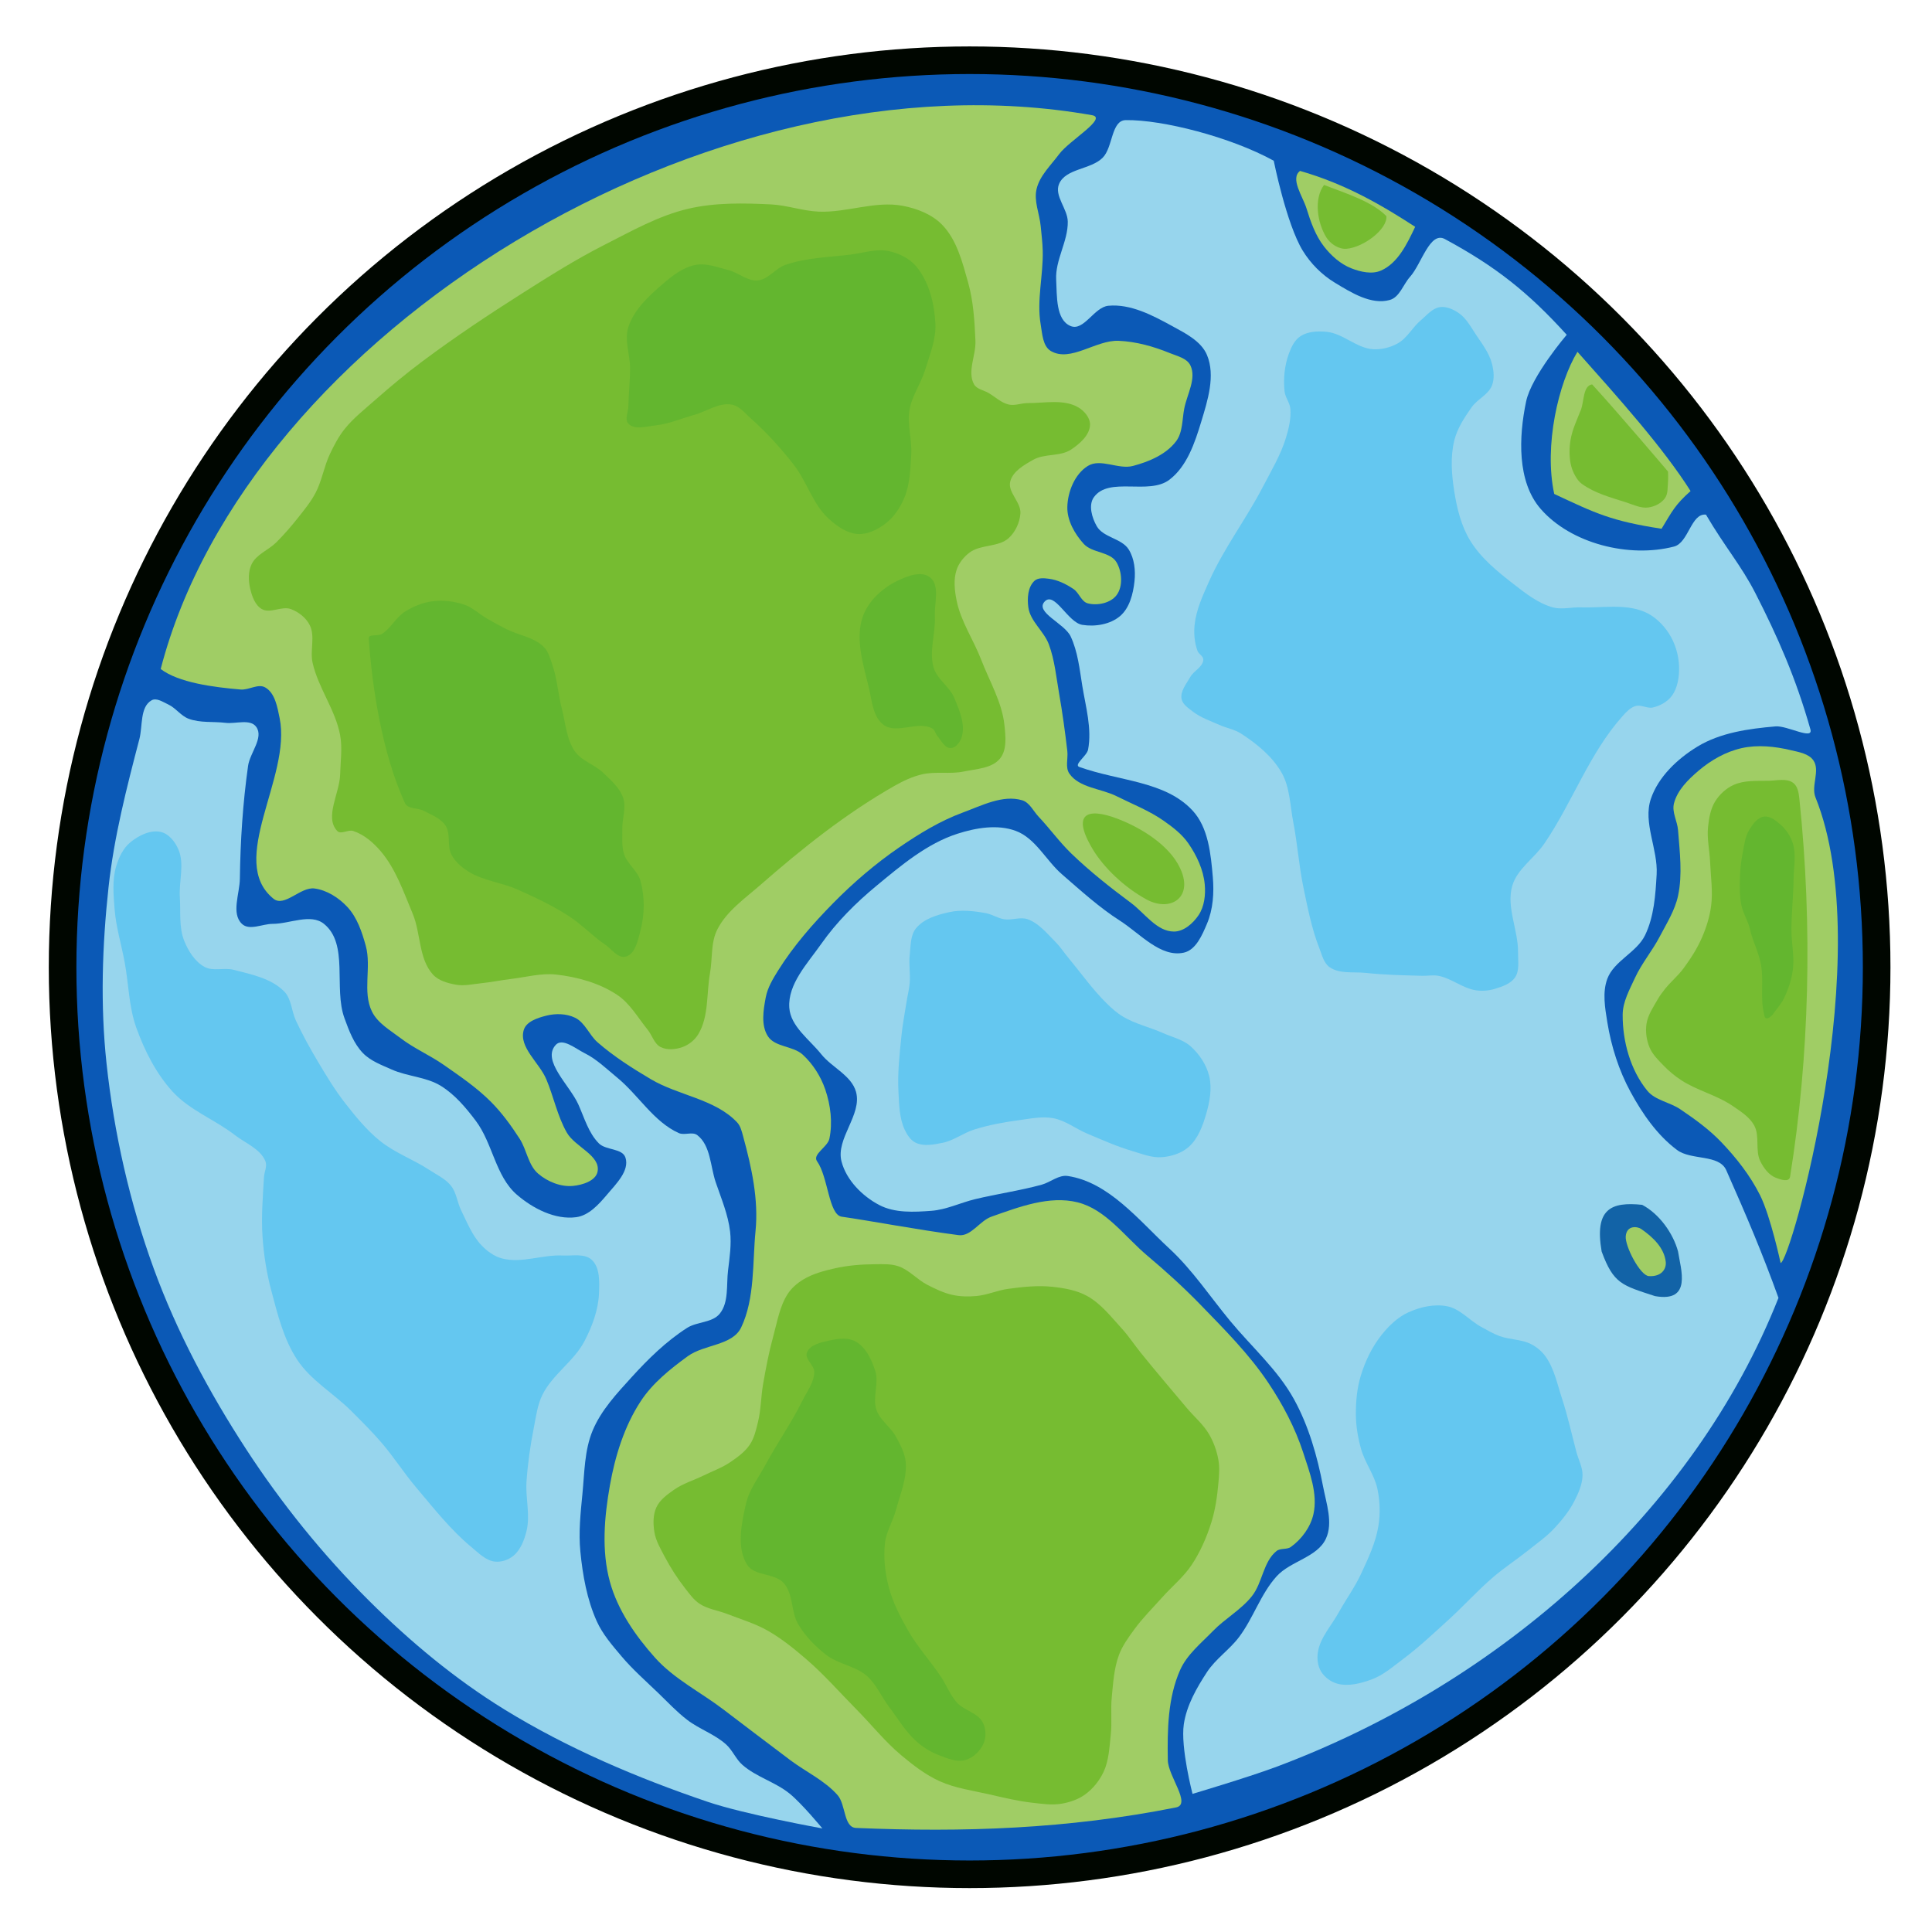 <?xml version="1.0" encoding="UTF-8" standalone="no"?>
<svg
   xmlns:dc="http://purl.org/dc/elements/1.1/"
   xmlns:cc="http://creativecommons.org/ns#"
   xmlns:rdf="http://www.w3.org/1999/02/22-rdf-syntax-ns#"
   xmlns:svg="http://www.w3.org/2000/svg"
   xmlns="http://www.w3.org/2000/svg"
   version="1.1"
   id="svg885"
   width="280"
   height="280"
   viewBox="0 0 280 280">
  <defs
     id="defs889" />
  <g
     transform="translate(81.065,-399.878)"
     id="g892">
    <g
       transform="translate(-153.138,-43.824)"
       id="g931"
       style="stroke-width:4;stroke-miterlimit:4;stroke-dasharray:none">
      <circle
         style="opacity:1;fill:#0b59b6;fill-opacity:1;fill-rule:nonzero;stroke:#0b59b6;stroke-width:4;stroke-linecap:round;stroke-linejoin:round;stroke-miterlimit:4;stroke-dasharray:none;stroke-dashoffset:0;stroke-opacity:1"
         id="path897-3"
         cx="212.598"
         cy="584.262"
         r="128.239" />
      <circle
         style="opacity:1;fill:none;fill-opacity:1;fill-rule:nonzero;stroke:#000600;stroke-width:4;stroke-linecap:round;stroke-linejoin:round;stroke-miterlimit:4;stroke-dasharray:none;stroke-dashoffset:0;stroke-opacity:1"
         id="path897-6"
         cx="212.598"
         cy="583.885"
         r="131.454" />
    </g>
    <path
       style="fill:#a0cd65;fill-opacity:1;stroke:none;stroke-width:1px;stroke-linecap:butt;stroke-linejoin:miter;stroke-opacity:1"
       d="m -57.775,496.835 c 12.567,-48.44 79.357,-90.062 134.964,-80.265 2.343,0.413 -3.292,3.67 -4.756,5.648 -1.194,1.613 -2.809,3.101 -3.27,5.054 -0.412,1.747 0.421,3.565 0.595,5.351 0.115,1.188 0.264,2.375 0.297,3.567 0.099,3.567 -0.9,7.185 -0.297,10.702 0.233,1.36 0.293,3.171 1.486,3.865 2.859,1.662 6.506,-1.627 9.81,-1.486 2.545,0.108 5.074,0.82 7.432,1.784 1.07,0.437 2.476,0.74 2.973,1.784 0.903,1.898 -0.488,4.18 -0.892,6.243 -0.314,1.604 -0.202,3.454 -1.189,4.756 -1.447,1.91 -3.926,2.952 -6.243,3.567 -2.107,0.56 -4.686,-1.146 -6.54,0 -1.885,1.165 -2.922,3.73 -2.973,5.946 -0.044,1.951 1.064,3.907 2.378,5.351 1.224,1.345 3.838,1.105 4.756,2.675 0.8,1.369 0.955,3.491 0,4.756 -0.869,1.152 -2.765,1.551 -4.162,1.189 -0.95,-0.246 -1.266,-1.535 -2.081,-2.081 -1.07,-0.717 -2.289,-1.324 -3.567,-1.486 -0.695,-0.088 -1.565,-0.177 -2.081,0.297 -0.974,0.894 -1.077,2.556 -0.892,3.865 0.285,2.02 2.261,3.439 2.973,5.351 0.847,2.277 1.067,4.742 1.486,7.135 0.484,2.761 0.864,5.54 1.189,8.324 0.127,1.087 -0.328,2.371 0.297,3.27 1.442,2.074 4.578,2.141 6.837,3.27 2.299,1.149 4.732,2.092 6.837,3.567 1.321,0.926 2.65,1.943 3.567,3.27 1.213,1.756 2.183,3.82 2.378,5.946 0.139,1.509 -0.048,3.2 -0.892,4.459 -0.795,1.187 -2.138,2.378 -3.567,2.378 -2.501,0 -4.236,-2.669 -6.243,-4.162 -2.993,-2.227 -5.937,-4.544 -8.621,-7.135 -1.717,-1.657 -3.119,-3.615 -4.756,-5.351 -0.769,-0.816 -1.304,-2.057 -2.378,-2.378 -2.811,-0.841 -5.867,0.77 -8.621,1.784 -3.288,1.211 -6.327,3.072 -9.216,5.054 -3.421,2.347 -6.601,5.071 -9.513,8.026 -2.965,3.01 -5.786,6.228 -8.026,9.81 -0.753,1.203 -1.516,2.471 -1.784,3.865 -0.356,1.851 -0.717,4.059 0.297,5.648 1.026,1.607 3.648,1.388 5.054,2.675 1.479,1.355 2.622,3.155 3.27,5.054 0.77,2.259 1.088,4.8 0.595,7.135 -0.257,1.215 -2.508,2.262 -1.784,3.27 1.607,2.235 1.684,7.757 3.567,8.027 4.131,0.59 11.14,1.924 16.945,2.675 1.804,0.234 3.041,-2.071 4.756,-2.675 3.979,-1.402 8.391,-3.1 12.486,-2.081 4.116,1.024 6.861,5 10.107,7.729 2.684,2.256 5.288,4.618 7.729,7.135 3.473,3.58 7.038,7.151 9.81,11.297 2.094,3.131 3.889,6.525 5.054,10.107 0.932,2.866 2.14,5.976 1.486,8.918 -0.417,1.878 -1.708,3.633 -3.27,4.756 -0.586,0.421 -1.518,0.144 -2.081,0.595 -1.939,1.552 -2.025,4.594 -3.567,6.54 -1.569,1.98 -3.889,3.241 -5.648,5.054 -1.714,1.766 -3.758,3.398 -4.756,5.648 -1.785,4.022 -1.864,8.681 -1.784,13.08 0.042,2.313 3.458,6.385 1.189,6.837 -15.682,3.129 -30.869,3.634 -46.375,2.973 -1.817,-0.077 -1.471,-3.393 -2.675,-4.756 -1.876,-2.124 -4.568,-3.356 -6.837,-5.054 -3.285,-2.458 -6.54,-4.955 -9.81,-7.432 -3.27,-2.477 -7.076,-4.373 -9.81,-7.432 -2.843,-3.18 -5.41,-6.886 -6.54,-10.999 -1.234,-4.491 -0.813,-9.386 0,-13.972 0.755,-4.26 2.091,-8.568 4.459,-12.188 1.726,-2.64 4.286,-4.686 6.837,-6.54 2.367,-1.721 6.468,-1.521 7.729,-4.162 2.007,-4.203 1.634,-9.466 2.081,-13.972 0.454,-4.574 -0.57,-9.241 -1.784,-13.675 -0.199,-0.728 -0.374,-1.532 -0.892,-2.081 -3.192,-3.385 -8.482,-3.872 -12.486,-6.243 -2.696,-1.597 -5.368,-3.291 -7.729,-5.351 -1.216,-1.06 -1.818,-2.866 -3.27,-3.567 -1.252,-0.605 -2.814,-0.638 -4.162,-0.297 -1.253,0.317 -2.904,0.842 -3.27,2.081 -0.741,2.509 2.255,4.723 3.27,7.135 1.071,2.544 1.607,5.331 2.973,7.729 1.187,2.084 4.906,3.291 4.459,5.648 -0.256,1.353 -2.197,1.951 -3.567,2.081 -1.778,0.168 -3.701,-0.617 -5.054,-1.784 -1.444,-1.245 -1.641,-3.453 -2.675,-5.054 -1.227,-1.898 -2.566,-3.751 -4.162,-5.351 -2.043,-2.05 -4.464,-3.695 -6.837,-5.351 -2.007,-1.4 -4.296,-2.381 -6.243,-3.865 -1.506,-1.148 -3.325,-2.167 -4.162,-3.865 -1.408,-2.857 -0.049,-6.442 -0.892,-9.513 -0.552,-2.009 -1.255,-4.125 -2.675,-5.648 -1.24,-1.331 -2.954,-2.433 -4.756,-2.675 -2.025,-0.272 -4.357,2.771 -5.946,1.486 -6.785,-5.486 2.636,-17.611 0.892,-26.16 -0.328,-1.607 -0.662,-3.636 -2.081,-4.459 -1.032,-0.599 -2.378,0.397 -3.567,0.297 -3.976,-0.334 -9.022,-1.003 -11.594,-2.973 z"
       id="path817" />
    <path
       style="fill:#97d5ed;fill-opacity:1;stroke:none;stroke-width:1px;stroke-linecap:butt;stroke-linejoin:miter;stroke-opacity:1"
       d="m -60.871,507.015 c -1.843,7.051 -3.67,14.159 -4.459,21.404 -0.923,8.472 -1.209,17.092 -0.297,25.566 1.088,10.11 3.357,20.174 6.837,29.728 3.353,9.202 8.035,17.952 13.377,26.16 5.15,7.912 11.146,15.339 17.837,21.999 5.945,5.917 12.477,11.36 19.62,15.756 9.178,5.647 19.227,9.912 29.43,13.377 5.394,1.832 16.648,3.865 16.648,3.865 0,0 -2.959,-3.597 -4.756,-5.054 -2.073,-1.68 -4.834,-2.4 -6.837,-4.162 -0.953,-0.838 -1.432,-2.127 -2.378,-2.973 -1.66,-1.484 -3.883,-2.209 -5.648,-3.567 -1.5,-1.155 -2.799,-2.551 -4.162,-3.865 -1.816,-1.75 -3.726,-3.422 -5.351,-5.351 -1.328,-1.577 -2.721,-3.173 -3.567,-5.054 -1.42,-3.156 -2.041,-6.663 -2.378,-10.107 -0.271,-2.763 0.026,-5.561 0.297,-8.324 0.304,-3.097 0.288,-6.344 1.486,-9.216 1.229,-2.945 3.502,-5.368 5.648,-7.729 2.407,-2.649 5.012,-5.204 8.026,-7.135 1.457,-0.933 3.677,-0.728 4.756,-2.081 1.321,-1.656 0.935,-4.14 1.189,-6.243 0.226,-1.872 0.515,-3.775 0.297,-5.648 -0.286,-2.461 -1.282,-4.79 -2.081,-7.135 -0.789,-2.317 -0.733,-5.348 -2.675,-6.837 -0.712,-0.546 -1.857,0.07 -2.675,-0.297 -3.649,-1.637 -5.829,-5.486 -8.918,-8.026 -1.531,-1.259 -2.981,-2.686 -4.756,-3.567 -1.292,-0.642 -3.186,-2.251 -4.162,-1.189 -2.08,2.263 2.007,5.819 3.27,8.621 0.874,1.94 1.475,4.137 2.973,5.648 1.03,1.039 3.423,0.686 3.865,2.081 0.602,1.901 -1.39,3.827 -2.675,5.351 -1.189,1.409 -2.633,3.022 -4.459,3.27 -3.045,0.414 -6.297,-1.259 -8.621,-3.27 -3.086,-2.67 -3.488,-7.444 -5.946,-10.702 -1.435,-1.902 -3.027,-3.801 -5.054,-5.054 -2.132,-1.318 -4.846,-1.355 -7.135,-2.378 -1.459,-0.652 -3.05,-1.23 -4.162,-2.378 -1.326,-1.369 -2.021,-3.264 -2.675,-5.054 -1.602,-4.381 0.659,-10.748 -2.973,-13.675 -1.929,-1.555 -4.955,0 -7.432,0 -1.486,0 -3.385,1.027 -4.459,0 -1.578,-1.508 -0.327,-4.358 -0.297,-6.54 0.074,-5.464 0.426,-10.939 1.189,-16.35 0.269,-1.905 2.3,-4.077 1.189,-5.648 -0.866,-1.224 -2.971,-0.413 -4.459,-0.595 -1.781,-0.218 -3.672,0.039 -5.351,-0.595 -1.132,-0.427 -1.872,-1.579 -2.973,-2.081 -0.743,-0.339 -1.665,-0.993 -2.378,-0.595 -1.723,0.964 -1.284,3.738 -1.784,5.648 z"
       id="path819" />
    <path
       style="fill:#97d5ed;fill-opacity:1;stroke:none;stroke-width:1px;stroke-linecap:butt;stroke-linejoin:miter;stroke-opacity:1"
       d="m 103.534,656.081 c 32.944,-12.228 60.94,-37.197 73.152,-68.107 -2.353,-6.507 -4.544,-11.68 -7.567,-18.498 -1.044,-2.355 -5.086,-1.397 -7.147,-2.943 -2.872,-2.153 -5.011,-5.255 -6.727,-8.408 -1.694,-3.114 -2.795,-6.59 -3.363,-10.09 -0.337,-2.075 -0.735,-4.337 0,-6.306 0.972,-2.606 4.253,-3.803 5.465,-6.306 1.306,-2.696 1.515,-5.838 1.682,-8.829 0.204,-3.649 -2.007,-7.468 -0.841,-10.931 1.077,-3.198 3.847,-5.807 6.727,-7.567 3.335,-2.039 7.457,-2.61 11.351,-2.943 1.681,-0.144 5.504,2.044 5.045,0.42 -2.093,-7.402 -4.751,-13.435 -7.988,-19.759 -2.037,-3.98 -4.385,-6.648 -7.147,-11.351 -2.166,-0.243 -2.515,4.075 -4.625,4.625 -6.482,1.69 -14.948,-0.406 -19.339,-5.465 -3.43,-3.951 -3.174,-10.434 -2.102,-15.555 0.773,-3.693 5.886,-9.67 5.886,-9.67 -5.537,-6.104 -10.196,-9.845 -17.657,-13.874 -2.182,-1.178 -3.388,3.621 -5.045,5.465 -0.996,1.108 -1.508,2.962 -2.943,3.363 -2.689,0.753 -5.601,-1.073 -7.988,-2.522 -1.863,-1.131 -3.487,-2.765 -4.625,-4.625 -2.381,-3.895 -4.204,-13.033 -4.204,-13.033 -6.252,-3.441 -16.133,-5.961 -21.441,-5.886 -2.139,0.03 -1.842,3.961 -3.363,5.465 -1.743,1.724 -5.348,1.528 -6.306,3.784 -0.731,1.721 1.234,3.596 1.261,5.465 0.042,2.858 -1.832,5.554 -1.682,8.408 0.124,2.346 -0.073,5.84 2.102,6.727 1.916,0.781 3.405,-2.751 5.465,-2.943 3.221,-0.3 6.412,1.388 9.249,2.943 1.92,1.052 4.203,2.183 5.045,4.204 1.244,2.987 0.099,6.574 -0.841,9.67 -0.929,3.061 -2.073,6.479 -4.625,8.408 -2.983,2.255 -8.751,-0.516 -10.931,2.522 -0.821,1.144 -0.28,2.983 0.42,4.204 0.948,1.653 3.611,1.749 4.625,3.363 0.833,1.327 1.009,3.067 0.841,4.625 -0.195,1.811 -0.71,3.869 -2.102,5.045 -1.428,1.206 -3.62,1.564 -5.465,1.261 -2.111,-0.346 -4.024,-4.944 -5.465,-3.363 -1.417,1.553 2.894,3.141 3.784,5.045 1.036,2.217 1.29,4.731 1.682,7.147 0.496,3.056 1.415,6.207 0.841,9.249 -0.174,0.924 -2.147,2.208 -1.261,2.522 5.901,2.096 12.407,2.02 16.396,6.306 2.295,2.466 2.655,6.313 2.943,9.67 0.193,2.251 0.038,4.645 -0.841,6.727 -0.698,1.653 -1.61,3.819 -3.363,4.204 -3.367,0.739 -6.346,-2.767 -9.249,-4.625 -3.023,-1.934 -5.696,-4.376 -8.408,-6.727 -2.323,-2.013 -3.841,-5.248 -6.727,-6.306 -2.635,-0.966 -5.736,-0.437 -8.408,0.42 -4.441,1.426 -8.177,4.594 -11.772,7.567 -2.979,2.464 -5.768,5.243 -7.988,8.408 -1.979,2.822 -4.863,5.81 -4.625,9.249 0.188,2.714 2.927,4.6 4.625,6.727 1.547,1.937 4.384,3.076 5.045,5.465 0.916,3.311 -2.966,6.765 -2.102,10.09 0.7,2.692 3.003,5.013 5.465,6.306 2.247,1.18 5.037,1.031 7.567,0.841 2.169,-0.163 4.192,-1.17 6.306,-1.682 3.206,-0.775 6.489,-1.229 9.67,-2.102 1.282,-0.352 2.469,-1.459 3.784,-1.261 5.961,0.896 10.289,6.419 14.714,10.51 3.36,3.106 5.912,6.985 8.829,10.51 3.111,3.761 6.897,7.074 9.249,11.351 2.135,3.883 3.373,8.259 4.204,12.612 0.474,2.482 1.476,5.272 0.42,7.567 -1.254,2.725 -5.133,3.243 -7.147,5.465 -2.324,2.565 -3.376,6.069 -5.465,8.829 -1.377,1.819 -3.374,3.137 -4.625,5.045 -1.513,2.309 -2.959,4.837 -3.363,7.567 -0.496,3.353 1.261,10.09 1.261,10.09 0,0 7.908,-2.35 11.772,-3.784 z"
       id="path821" />
    <path
       style="fill:#a0cd65;fill-opacity:1;stroke:none;stroke-width:1px;stroke-linecap:butt;stroke-linejoin:miter;stroke-opacity:1"
       d="m 182.048,515.437 c 9.098,22.556 -3.66,67.482 -5.054,67.482 0,0 -1.448,-6.752 -2.973,-9.81 -1.424,-2.856 -3.442,-5.424 -5.648,-7.729 -1.755,-1.833 -3.842,-3.337 -5.946,-4.756 -1.508,-1.017 -3.604,-1.268 -4.756,-2.675 -2.442,-2.982 -3.583,-7.145 -3.567,-10.999 0.008,-1.88 0.998,-3.643 1.784,-5.351 0.966,-2.1 2.497,-3.897 3.567,-5.946 1.007,-1.926 2.219,-3.821 2.675,-5.946 0.665,-3.1 0.242,-6.351 0,-9.513 -0.099,-1.3 -0.911,-2.6 -0.595,-3.865 0.482,-1.922 2.058,-3.472 3.567,-4.756 1.789,-1.522 3.951,-2.756 6.243,-3.27 2.323,-0.52 4.819,-0.255 7.135,0.297 1.165,0.278 2.594,0.498 3.27,1.486 1.008,1.475 -0.371,3.694 0.297,5.351 z"
       id="path823" />
    <path
       style="fill:#a0cd65;fill-opacity:1;stroke:none;stroke-width:1px;stroke-linecap:butt;stroke-linejoin:miter;stroke-opacity:1"
       d="m 144.187,471.464 c 5.993,2.804 8.247,3.927 15.555,5.045 1.565,-2.573 1.936,-3.445 4.204,-5.465 -3.98,-6.285 -10.333,-13.371 -16.396,-20.18 -2.735,4.473 -4.884,13.609 -3.363,20.6 z"
       id="path825" />
    <path
       style="fill:#a0cd65;fill-opacity:1;stroke:none;stroke-width:1px;stroke-linecap:butt;stroke-linejoin:miter;stroke-opacity:1"
       d="m 107.347,424.647 c 6.756,1.936 12.079,5.12 16.685,8.103 -1.173,2.477 -2.495,5.253 -4.945,6.338 -1.314,0.582 -2.96,0.202 -4.299,-0.321 -1.561,-0.61 -2.904,-1.808 -3.94,-3.126 -1.261,-1.604 -1.96,-3.609 -2.566,-5.558 -0.546,-1.756 -2.405,-4.331 -0.935,-5.436 z"
       id="path827" />
    <path
       style="opacity:1;fill:#1263a7;fill-opacity:1;fill-rule:nonzero;stroke:none;stroke-width:0.25;stroke-linecap:round;stroke-linejoin:round;stroke-miterlimit:4;stroke-dasharray:none;stroke-dashoffset:0;stroke-opacity:1"
       d="m 162.13,581.253 c 0.386,2.553 2.086,7.432 -3.344,6.466 -4.761,-1.561 -6.001,-1.76 -7.729,-6.466 -1.067,-6.194 1.372,-7.229 5.871,-6.763 2.505,1.324 4.503,4.153 5.202,6.763 z"
       id="path829" />
    <path
       style="opacity:1;fill:#a0cd65;fill-opacity:1;fill-rule:nonzero;stroke:none;stroke-width:0.25;stroke-linecap:round;stroke-linejoin:round;stroke-miterlimit:4;stroke-dasharray:none;stroke-dashoffset:0;stroke-opacity:1"
       d="m 160.347,582.74 c 0.122,1.065 -0.633,2.197 -2.453,2.081 -1.259,-0.08 -3.482,-4.355 -3.344,-5.797 0.156,-1.634 1.723,-1.391 2.23,-1.04 1.79,1.237 3.343,2.787 3.567,4.756 z"
       id="path832" />
    <path
       style="fill:#64c7f0;fill-opacity:1;stroke:none;stroke-width:1px;stroke-linecap:butt;stroke-linejoin:miter;stroke-opacity:1"
       d="m 142.73,522.169 c 4.083,-5.972 6.526,-13.108 11.351,-18.498 0.533,-0.595 1.126,-1.244 1.892,-1.471 0.809,-0.24 1.702,0.406 2.522,0.21 1.04,-0.248 2.101,-0.819 2.733,-1.682 0.853,-1.165 1.087,-2.76 1.051,-4.204 -0.043,-1.684 -0.56,-3.418 -1.471,-4.835 -0.859,-1.336 -2.108,-2.541 -3.574,-3.153 -2.852,-1.191 -6.161,-0.525 -9.249,-0.631 -1.331,-0.045 -2.71,0.352 -3.994,0 -2.121,-0.581 -3.939,-2.015 -5.676,-3.363 -2.348,-1.823 -4.755,-3.771 -6.306,-6.306 -1.307,-2.136 -1.922,-4.674 -2.312,-7.147 -0.382,-2.422 -0.584,-4.975 0,-7.357 0.433,-1.765 1.472,-3.351 2.522,-4.835 0.831,-1.174 2.416,-1.816 2.943,-3.153 0.385,-0.978 0.261,-2.135 0,-3.153 -0.398,-1.549 -1.424,-2.874 -2.312,-4.204 -0.748,-1.119 -1.41,-2.396 -2.522,-3.153 -0.788,-0.536 -1.791,-0.987 -2.733,-0.841 -1.095,0.169 -1.882,1.182 -2.733,1.892 -1.217,1.016 -1.978,2.592 -3.363,3.363 -1.069,0.596 -2.352,0.919 -3.574,0.841 -2.39,-0.153 -4.343,-2.291 -6.727,-2.522 -1.273,-0.124 -2.71,-0.064 -3.784,0.631 -0.849,0.549 -1.334,1.574 -1.682,2.522 -0.631,1.722 -0.82,3.641 -0.631,5.465 0.091,0.882 0.764,1.639 0.841,2.522 0.122,1.412 -0.219,2.848 -0.631,4.204 -0.764,2.52 -2.151,4.81 -3.363,7.147 -2.414,4.652 -5.643,8.877 -7.778,13.663 -0.903,2.024 -1.869,4.103 -2.102,6.306 -0.134,1.262 -0.014,2.591 0.42,3.784 0.173,0.475 0.855,0.756 0.841,1.261 -0.029,1.051 -1.377,1.606 -1.892,2.522 -0.555,0.987 -1.456,2.038 -1.261,3.153 0.145,0.831 1.012,1.379 1.682,1.892 1.119,0.858 2.497,1.314 3.784,1.892 1.033,0.464 2.202,0.647 3.153,1.261 2.289,1.48 4.538,3.307 5.886,5.676 1.21,2.127 1.213,4.745 1.682,7.147 0.611,3.132 0.821,6.335 1.471,9.459 0.62,2.978 1.198,5.998 2.312,8.829 0.379,0.963 0.628,2.133 1.471,2.733 1.446,1.028 3.491,0.655 5.255,0.841 2.721,0.287 5.463,0.35 8.198,0.42 0.771,0.02 1.554,-0.141 2.312,0 1.919,0.356 3.534,1.82 5.465,2.102 0.904,0.132 1.859,0.058 2.733,-0.21 1.08,-0.332 2.32,-0.739 2.943,-1.682 0.662,-1 0.402,-2.374 0.42,-3.574 0.049,-3.235 -1.738,-6.561 -0.841,-9.67 0.708,-2.45 3.185,-3.99 4.625,-6.096 z"
       id="path835" />
    <path
       style="fill:#64c7f0;fill-opacity:1;stroke:none;stroke-width:1px;stroke-linecap:butt;stroke-linejoin:miter;stroke-opacity:1"
       d="m 73.821,538.751 c 1.815,2.195 3.469,4.543 5.5,6.54 0.728,0.716 1.5,1.411 2.378,1.932 1.796,1.066 3.889,1.528 5.797,2.378 1.356,0.604 2.909,0.94 4.013,1.932 1.258,1.13 2.278,2.667 2.675,4.311 0.432,1.788 0.07,3.734 -0.446,5.5 -0.504,1.723 -1.183,3.566 -2.527,4.756 -1.033,0.915 -2.489,1.374 -3.865,1.486 -1.462,0.12 -2.903,-0.477 -4.311,-0.892 -2.242,-0.66 -4.385,-1.622 -6.54,-2.527 -1.656,-0.696 -3.139,-1.901 -4.905,-2.23 -1.659,-0.309 -3.381,0.074 -5.054,0.297 -2.158,0.288 -4.313,0.691 -6.391,1.338 -1.59,0.495 -2.975,1.604 -4.608,1.932 -1.263,0.254 -2.696,0.542 -3.865,0 -0.765,-0.355 -1.282,-1.166 -1.635,-1.932 -0.777,-1.687 -0.793,-3.645 -0.892,-5.5 -0.145,-2.725 0.167,-5.46 0.446,-8.175 0.169,-1.645 0.483,-3.272 0.743,-4.905 0.142,-0.893 0.371,-1.774 0.446,-2.675 0.11,-1.333 -0.151,-2.684 0,-4.013 0.15,-1.314 0.068,-2.831 0.892,-3.865 1.133,-1.421 3.128,-1.997 4.905,-2.378 1.696,-0.364 3.494,-0.154 5.202,0.149 0.926,0.164 1.748,0.741 2.675,0.892 1.125,0.183 2.345,-0.382 3.419,0 1.626,0.578 2.794,2.049 4.013,3.27 0.722,0.723 1.282,1.591 1.932,2.378 z"
       id="path837" />
    <path
       style="fill:#64c7f0;fill-opacity:1;stroke:none;stroke-width:1px;stroke-linecap:butt;stroke-linejoin:miter;stroke-opacity:1"
       d="m 128.816,634.677 c 2.231,-2.026 4.25,-4.284 6.54,-6.243 1.612,-1.378 3.399,-2.538 5.054,-3.865 1.262,-1.012 2.608,-1.943 3.716,-3.121 1.141,-1.213 2.213,-2.532 2.973,-4.013 0.593,-1.157 1.154,-2.416 1.189,-3.716 0.032,-1.177 -0.59,-2.28 -0.892,-3.419 -0.684,-2.579 -1.248,-5.194 -2.081,-7.729 -0.681,-2.072 -1.116,-4.316 -2.378,-6.094 -0.529,-0.745 -1.271,-1.361 -2.081,-1.784 -1.407,-0.733 -3.122,-0.633 -4.608,-1.189 -0.934,-0.349 -1.803,-0.856 -2.675,-1.338 -1.674,-0.924 -3.029,-2.604 -4.905,-2.973 -1.87,-0.368 -3.915,0.098 -5.648,0.892 -1.534,0.703 -2.815,1.949 -3.865,3.27 -1.351,1.701 -2.33,3.723 -2.973,5.797 -0.577,1.861 -0.765,3.849 -0.743,5.797 0.019,1.654 0.302,3.311 0.743,4.905 0.557,2.013 1.946,3.754 2.378,5.797 0.369,1.746 0.432,3.589 0.149,5.351 -0.394,2.445 -1.481,4.741 -2.527,6.986 -0.919,1.972 -2.218,3.744 -3.27,5.648 -1.029,1.862 -2.626,3.549 -2.973,5.648 -0.156,0.94 -0.046,2.008 0.446,2.824 0.511,0.849 1.421,1.528 2.378,1.784 1.591,0.426 3.356,-0.035 4.905,-0.595 1.719,-0.621 3.145,-1.877 4.608,-2.973 2.306,-1.726 4.408,-3.712 6.54,-5.648 z"
       id="path839" />
    <path
       style="fill:#64c7f0;fill-opacity:1;stroke:none;stroke-width:1px;stroke-linecap:butt;stroke-linejoin:miter;stroke-opacity:1"
       d="m -35.03,553.667 c 1.24,2.089 2.499,4.181 3.994,6.096 1.525,1.954 3.115,3.909 5.045,5.465 2.152,1.735 4.838,2.684 7.147,4.204 1.089,0.717 2.35,1.286 3.153,2.312 0.794,1.014 0.9,2.419 1.471,3.574 0.863,1.745 1.596,3.639 2.943,5.045 0.807,0.842 1.816,1.59 2.943,1.892 2.846,0.763 5.886,-0.57 8.829,-0.42 1.415,0.072 3.17,-0.338 4.204,0.631 1.204,1.128 1.117,3.187 1.051,4.835 -0.097,2.414 -0.987,4.793 -2.102,6.937 -1.52,2.922 -4.634,4.826 -6.096,7.778 -0.739,1.492 -0.939,3.201 -1.261,4.835 -0.506,2.567 -0.875,5.167 -1.051,7.778 -0.16,2.377 0.574,4.835 0,7.147 -0.325,1.308 -0.853,2.714 -1.892,3.574 -0.734,0.608 -1.788,0.964 -2.733,0.841 -1.311,-0.171 -2.345,-1.26 -3.363,-2.102 -3.019,-2.496 -5.455,-5.631 -7.988,-8.618 -1.776,-2.095 -3.253,-4.434 -5.045,-6.516 -1.39,-1.615 -2.904,-3.121 -4.414,-4.625 -2.529,-2.518 -5.804,-4.384 -7.778,-7.357 -1.986,-2.993 -2.861,-6.618 -3.784,-10.09 -0.675,-2.538 -1.082,-5.157 -1.261,-7.778 -0.196,-2.867 0.045,-5.75 0.21,-8.618 0.044,-0.773 0.501,-1.595 0.21,-2.312 -0.729,-1.796 -2.882,-2.597 -4.414,-3.784 -2.905,-2.249 -6.564,-3.591 -9.039,-6.306 -2.389,-2.621 -4.052,-5.914 -5.255,-9.249 -1.087,-3.012 -1.104,-6.309 -1.682,-9.459 -0.476,-2.595 -1.27,-5.147 -1.471,-7.778 -0.155,-2.027 -0.358,-4.144 0.21,-6.096 0.386,-1.327 1.028,-2.704 2.102,-3.574 1.206,-0.976 2.905,-1.828 4.414,-1.471 1.157,0.273 2.051,1.431 2.522,2.522 0.918,2.124 0.06,4.628 0.21,6.937 0.137,2.108 -0.154,4.345 0.631,6.306 0.593,1.484 1.544,3.011 2.943,3.784 1.233,0.681 2.84,0.069 4.204,0.42 2.584,0.666 5.494,1.244 7.357,3.153 1.054,1.08 1.044,2.836 1.682,4.204 0.94,2.017 2.017,3.972 3.153,5.886 z"
       id="path841" />
    <path
       style="fill:#76bc31;fill-opacity:1;stroke:none;stroke-width:1px;stroke-linecap:butt;stroke-linejoin:miter;stroke-opacity:1"
       d="m 84.224,595.883 c 2.188,2.709 4.449,5.359 6.689,8.026 1.085,1.292 2.426,2.403 3.27,3.865 0.659,1.14 1.111,2.419 1.338,3.716 0.187,1.074 0.097,2.184 0,3.27 -0.174,1.955 -0.449,3.925 -1.04,5.797 -0.674,2.135 -1.588,4.228 -2.824,6.094 -1.182,1.784 -2.889,3.157 -4.311,4.756 -1.353,1.523 -2.816,2.96 -4.013,4.608 -0.849,1.168 -1.728,2.361 -2.23,3.716 -0.716,1.932 -0.839,4.043 -1.04,6.094 -0.18,1.825 0.052,3.677 -0.149,5.5 -0.199,1.806 -0.268,3.706 -1.04,5.351 -0.598,1.275 -1.537,2.441 -2.675,3.27 -0.989,0.72 -2.212,1.132 -3.419,1.338 -1.417,0.242 -2.882,0.014 -4.311,-0.149 -2.056,-0.235 -4.077,-0.725 -6.094,-1.189 -2.448,-0.563 -4.997,-0.893 -7.283,-1.932 -2.014,-0.916 -3.801,-2.298 -5.5,-3.716 -2.394,-1.998 -4.348,-4.471 -6.54,-6.689 -2.414,-2.441 -4.68,-5.045 -7.283,-7.283 -1.773,-1.525 -3.61,-3.016 -5.648,-4.162 -1.821,-1.024 -3.851,-1.619 -5.797,-2.378 -1.329,-0.519 -2.826,-0.696 -4.013,-1.486 -0.846,-0.563 -1.456,-1.428 -2.081,-2.23 -1.123,-1.442 -2.122,-2.99 -2.973,-4.608 -0.599,-1.14 -1.286,-2.295 -1.486,-3.567 -0.185,-1.179 -0.205,-2.485 0.297,-3.567 0.501,-1.081 1.556,-1.837 2.527,-2.527 1.301,-0.924 2.879,-1.377 4.311,-2.081 1.293,-0.635 2.673,-1.123 3.865,-1.932 1.045,-0.71 2.116,-1.481 2.824,-2.527 0.65,-0.961 0.912,-2.144 1.189,-3.27 0.443,-1.796 0.427,-3.677 0.743,-5.5 0.407,-2.346 0.853,-4.691 1.486,-6.986 0.571,-2.069 0.915,-4.292 2.081,-6.094 0.552,-0.853 1.361,-1.553 2.23,-2.081 1.393,-0.846 3.018,-1.277 4.608,-1.635 1.895,-0.427 3.855,-0.58 5.797,-0.595 1.144,-0.009 2.336,-0.072 3.419,0.297 1.561,0.533 2.696,1.92 4.162,2.675 1.186,0.611 2.412,1.206 3.716,1.486 1.115,0.24 2.283,0.25 3.419,0.149 1.568,-0.14 3.047,-0.83 4.608,-1.04 2.114,-0.286 4.271,-0.523 6.391,-0.297 1.733,0.185 3.53,0.492 5.054,1.338 2.022,1.123 3.494,3.048 5.054,4.756 0.976,1.069 1.766,2.293 2.675,3.419 z"
       id="path843" />
    <path
       style="fill:#76bc31;fill-opacity:1;stroke:none;stroke-width:1px;stroke-linecap:butt;stroke-linejoin:miter;stroke-opacity:1"
       d="m -19.787,452.203 c 4.686,-3.502 9.564,-6.746 14.504,-9.88 3.846,-2.439 7.71,-4.875 11.772,-6.937 3.946,-2.003 7.883,-4.247 12.192,-5.255 3.894,-0.911 7.987,-0.826 11.982,-0.631 2.336,0.114 4.6,0.956 6.937,1.051 4.07,0.166 8.192,-1.61 12.192,-0.841 2.062,0.396 4.21,1.229 5.676,2.733 2.145,2.201 2.953,5.449 3.784,8.408 0.763,2.72 0.923,5.587 1.051,8.408 0.096,2.101 -1.216,4.459 -0.21,6.306 0.391,0.718 1.397,0.848 2.102,1.261 0.975,0.571 1.841,1.434 2.943,1.682 0.891,0.2 1.819,-0.214 2.733,-0.21 2.461,0.011 5.239,-0.623 7.357,0.631 0.87,0.514 1.714,1.512 1.682,2.522 -0.049,1.499 -1.487,2.739 -2.733,3.574 -1.567,1.05 -3.817,0.554 -5.465,1.471 -1.343,0.748 -2.976,1.666 -3.363,3.153 -0.408,1.565 1.578,3.01 1.471,4.625 -0.087,1.314 -0.712,2.683 -1.682,3.574 -1.486,1.365 -4.059,0.896 -5.676,2.102 -0.842,0.629 -1.559,1.525 -1.892,2.522 -0.465,1.396 -0.287,2.971 0,4.414 0.607,3.05 2.457,5.716 3.574,8.618 1.202,3.123 3.009,6.132 3.363,9.459 0.172,1.616 0.388,3.568 -0.631,4.835 -1.167,1.451 -3.433,1.509 -5.255,1.892 -1.993,0.419 -4.115,-0.051 -6.096,0.42 -1.405,0.335 -2.739,0.967 -3.994,1.682 -6.966,3.966 -13.308,9.014 -19.339,14.294 -2.274,1.991 -4.945,3.817 -6.306,6.516 -0.96,1.903 -0.676,4.208 -1.051,6.306 -0.527,2.949 -0.15,6.254 -1.682,8.829 -0.509,0.856 -1.374,1.557 -2.312,1.892 -0.99,0.353 -2.213,0.47 -3.153,0 -0.94,-0.47 -1.23,-1.706 -1.892,-2.522 -1.407,-1.736 -2.554,-3.808 -4.414,-5.045 -2.583,-1.718 -5.746,-2.594 -8.829,-2.943 -2.168,-0.245 -4.35,0.371 -6.516,0.631 -1.476,0.177 -2.935,0.482 -4.414,0.631 -1.187,0.12 -2.399,0.42 -3.574,0.21 -1.205,-0.215 -2.538,-0.568 -3.363,-1.471 -2.092,-2.291 -1.743,-5.968 -2.943,-8.829 -1.31,-3.121 -2.433,-6.46 -4.625,-9.039 -1.071,-1.26 -2.423,-2.427 -3.994,-2.943 -0.732,-0.241 -1.781,0.559 -2.312,0 -1.885,-1.984 0.35,-5.463 0.42,-8.198 0.049,-1.891 0.342,-3.815 0,-5.676 -0.677,-3.686 -3.176,-6.853 -3.994,-10.51 -0.399,-1.783 0.411,-3.839 -0.42,-5.465 -0.543,-1.062 -1.612,-1.902 -2.733,-2.312 -1.316,-0.482 -2.992,0.703 -4.204,0 -0.977,-0.567 -1.424,-1.843 -1.682,-2.943 -0.272,-1.162 -0.312,-2.501 0.21,-3.574 0.696,-1.428 2.45,-2.03 3.574,-3.153 1.123,-1.123 2.168,-2.327 3.153,-3.574 0.904,-1.144 1.843,-2.283 2.522,-3.574 0.94,-1.785 1.237,-3.853 2.102,-5.676 0.593,-1.248 1.243,-2.491 2.102,-3.574 1.263,-1.592 2.891,-2.859 4.414,-4.204 2.239,-1.978 4.544,-3.887 6.937,-5.676 z"
       id="path845" />
    <path
       style="fill:#76bc31;fill-opacity:1;stroke:none;stroke-width:1px;stroke-linecap:butt;stroke-linejoin:miter;stroke-opacity:1"
       d="m 160.236,543.21 c 0.83,-1.043 1.883,-1.901 2.675,-2.973 1.03,-1.394 1.982,-2.87 2.675,-4.459 0.64,-1.466 1.131,-3.022 1.338,-4.608 0.276,-2.113 -0.061,-4.262 -0.149,-6.391 -0.069,-1.686 -0.478,-3.376 -0.297,-5.054 0.138,-1.279 0.359,-2.625 1.04,-3.716 0.632,-1.012 1.587,-1.89 2.675,-2.378 1.547,-0.695 3.358,-0.566 5.054,-0.595 1.193,-0.02 2.608,-0.412 3.567,0.297 0.644,0.476 0.808,1.433 0.892,2.23 1.96,18.697 1.454,37.464 -1.338,54.848 -0.141,0.881 -1.433,0.402 -2.081,0.149 -1.012,-0.396 -1.746,-1.405 -2.23,-2.378 -0.783,-1.575 -0.044,-3.66 -0.892,-5.202 -0.676,-1.23 -1.963,-2.032 -3.121,-2.824 -2.287,-1.563 -5.11,-2.207 -7.432,-3.716 -0.915,-0.595 -1.766,-1.299 -2.527,-2.081 -0.788,-0.81 -1.646,-1.633 -2.081,-2.675 -0.443,-1.061 -0.618,-2.282 -0.446,-3.419 0.196,-1.293 0.985,-2.432 1.635,-3.567 0.301,-0.525 0.664,-1.013 1.04,-1.486 z"
       id="path847" />
    <path
       style="fill:#76bc31;fill-opacity:1;stroke:none;stroke-width:1px;stroke-linecap:butt;stroke-linejoin:miter;stroke-opacity:1"
       d="m 148.191,470.003 c 1.867,1.359 4.192,1.971 6.391,2.675 1.065,0.341 2.164,0.904 3.27,0.743 0.9,-0.131 1.848,-0.598 2.378,-1.338 0.47,-0.656 0.371,-1.575 0.446,-2.378 0.046,-0.493 0,-1.486 0,-1.486 0,0 -7.263,-8.569 -10.999,-12.634 -1.338,0.203 -1.142,2.456 -1.635,3.716 -0.554,1.415 -1.235,2.812 -1.486,4.311 -0.188,1.124 -0.208,2.298 0,3.419 0.126,0.678 0.39,1.34 0.743,1.932 0.234,0.392 0.523,0.772 0.892,1.04 z"
       id="path849" />
    <path
       style="fill:#76bc31;fill-opacity:1;stroke:none;stroke-width:1px;stroke-linecap:butt;stroke-linejoin:miter;stroke-opacity:1"
       d="m 110.824,426.684 c 3.459,1.323 6.984,2.433 9.039,4.519 0.17,1.879 -3.3,4.523 -5.781,4.73 -1.126,0.094 -2.356,-0.716 -2.943,-1.682 -1.312,-2.157 -1.804,-5.565 -0.315,-7.567 z"
       id="path851" />
    <path
       style="fill:#63b62f;fill-opacity:1;stroke:none;stroke-width:1px;stroke-linecap:butt;stroke-linejoin:miter;stroke-opacity:1"
       d="m 172.677,535.045 c 0.442,1.556 1.176,3.034 1.471,4.625 0.43,2.312 -0.121,4.754 0.42,7.042 0.061,0.26 0.072,0.626 0.315,0.736 0.202,0.091 0.447,-0.087 0.631,-0.21 0.268,-0.18 0.434,-0.479 0.631,-0.736 0.491,-0.64 1.016,-1.27 1.366,-1.997 0.621,-1.288 1.074,-2.682 1.261,-4.099 0.252,-1.912 -0.216,-3.853 -0.21,-5.781 0.008,-2.455 0.288,-4.903 0.315,-7.357 0.019,-1.717 0.402,-3.51 -0.105,-5.15 -0.321,-1.04 -0.968,-2.016 -1.787,-2.733 -0.672,-0.588 -1.533,-1.284 -2.417,-1.156 -0.933,0.135 -1.601,1.093 -2.102,1.892 -0.601,0.958 -0.723,2.149 -0.946,3.258 -0.243,1.21 -0.383,2.445 -0.42,3.679 -0.041,1.333 -0.057,2.688 0.21,3.994 0.225,1.097 0.827,2.083 1.156,3.153 0.085,0.276 0.131,0.563 0.21,0.841 z"
       id="path853" />
    <path
       style="opacity:1;fill:#76bc31;fill-opacity:1;fill-rule:nonzero;stroke:none;stroke-width:0.25;stroke-linecap:round;stroke-linejoin:round;stroke-miterlimit:4;stroke-dasharray:none;stroke-dashoffset:0;stroke-opacity:1"
       d="m 89.561,524.95 c 2.8,4.706 -0.783,7.292 -4.469,5.281 -3.172,-1.731 -6.178,-4.572 -7.812,-7.312 -3.356,-5.626 -0.297,-6.12 4.625,-3.969 3.249,1.42 6.201,3.554 7.656,6 z"
       id="path855" />
    <path
       style="fill:#63b62f;fill-opacity:1;stroke:none;stroke-width:1px;stroke-linecap:butt;stroke-linejoin:miter;stroke-opacity:1"
       d="m 34,467.27 c 1.885,2.429 2.735,5.672 5,7.75 1.181,1.084 2.65,2.147 4.25,2.25 1.421,0.091 2.865,-0.64 4,-1.5 1.235,-0.936 2.153,-2.32 2.75,-3.75 0.813,-1.947 0.873,-4.144 1,-6.25 0.13,-2.164 -0.611,-4.362 -0.25,-6.5 0.343,-2.029 1.65,-3.781 2.25,-5.75 0.672,-2.205 1.619,-4.448 1.5,-6.75 -0.149,-2.895 -0.905,-6.014 -2.75,-8.25 -0.974,-1.18 -2.504,-1.93 -4,-2.25 -1.8,-0.385 -3.673,0.273 -5.5,0.5 -3.181,0.395 -6.472,0.448 -9.5,1.5 -1.445,0.502 -2.476,2.118 -4,2.25 -1.497,0.13 -2.794,-1.131 -4.25,-1.5 -1.554,-0.393 -3.174,-1.043 -4.75,-0.75 -1.799,0.335 -3.363,1.557 -4.75,2.75 -2.023,1.74 -4.169,3.715 -5,6.25 -0.623,1.902 0.254,3.998 0.25,6 -0.003,1.835 -0.208,3.665 -0.25,5.5 -0.019,0.833 -0.571,1.893 0,2.5 0.915,0.974 2.671,0.386 4,0.25 1.89,-0.193 3.667,-1 5.5,-1.5 1.833,-0.5 3.631,-1.843 5.5,-1.5 1.115,0.204 1.903,1.247 2.75,2 2.293,2.036 4.37,4.327 6.25,6.75 z"
       id="path858" />
    <path
       style="fill:#63b62f;fill-opacity:1;stroke:none;stroke-width:1px;stroke-linecap:butt;stroke-linejoin:miter;stroke-opacity:1"
       d="m 54.422,489.203 c 0.124,2.472 -0.877,5.05 -0.177,7.425 0.504,1.709 2.326,2.773 3.005,4.419 0.732,1.774 1.628,3.824 1.061,5.657 -0.222,0.717 -0.841,1.573 -1.591,1.591 -0.876,0.021 -1.373,-1.104 -1.945,-1.768 -0.277,-0.322 -0.34,-0.846 -0.707,-1.061 -2.041,-1.192 -5.165,0.867 -7.071,-0.53 -1.536,-1.126 -1.683,-3.451 -2.121,-5.303 -0.804,-3.395 -2.053,-7.142 -0.884,-10.43 0.796,-2.238 2.818,-4.079 4.95,-5.127 1.437,-0.706 3.516,-1.522 4.773,-0.53 1.492,1.177 0.612,3.759 0.707,5.657 z"
       id="path860" />
    <path
       style="fill:#63b62f;fill-opacity:1;stroke:none;stroke-width:1px;stroke-linecap:butt;stroke-linejoin:miter;stroke-opacity:1"
       d="m -22.375,488.52 c 1.204,-0.76 2.587,-1.322 4,-1.5 1.538,-0.194 3.158,-0.002 4.625,0.5 1.204,0.412 2.15,1.362 3.25,2 0.903,0.524 1.82,1.025 2.75,1.5 1.809,0.924 4.064,1.188 5.5,2.625 0.685,0.686 0.937,1.708 1.25,2.625 0.701,2.058 0.827,4.271 1.375,6.375 0.538,2.066 0.652,4.375 1.875,6.125 0.988,1.414 2.892,1.919 4.125,3.125 1.103,1.078 2.388,2.162 2.875,3.625 0.474,1.424 -0.156,3 -0.125,4.5 0.025,1.211 -0.119,2.471 0.25,3.625 0.461,1.443 1.964,2.417 2.375,3.875 0.656,2.326 0.616,4.913 0,7.25 -0.366,1.389 -0.738,3.376 -2.125,3.75 -1.118,0.302 -2.043,-1.099 -3,-1.75 -1.841,-1.251 -3.378,-2.921 -5.25,-4.125 -2.367,-1.522 -4.925,-2.741 -7.5,-3.875 -2.316,-1.02 -4.993,-1.261 -7.125,-2.625 -0.943,-0.603 -1.844,-1.389 -2.375,-2.375 -0.686,-1.273 -0.072,-3.047 -0.875,-4.25 -0.699,-1.048 -2.015,-1.529 -3.125,-2.125 -0.873,-0.469 -2.338,-0.225 -2.75,-1.125 -3.371,-7.36 -4.773,-17.039 -5.25,-23.875 -0.046,-0.657 1.311,-0.284 1.875,-0.625 1.336,-0.809 2.054,-2.417 3.375,-3.25 z"
       id="path862" />
    <path
       style="fill:#63b62f;fill-opacity:1;stroke:none;stroke-width:1px;stroke-linecap:butt;stroke-linejoin:miter;stroke-opacity:1"
       d="m 47.199,623.479 c -0.253,2.114 0.002,4.302 0.53,6.364 0.576,2.249 1.679,4.347 2.828,6.364 1.36,2.386 3.254,4.429 4.773,6.718 0.805,1.213 1.32,2.635 2.298,3.712 1.046,1.152 2.981,1.455 3.712,2.828 0.472,0.886 0.549,2.074 0.177,3.005 -0.449,1.123 -1.492,2.134 -2.652,2.475 -1.264,0.371 -2.658,-0.238 -3.889,-0.707 -1.161,-0.443 -2.251,-1.121 -3.182,-1.945 -1.633,-1.445 -2.751,-3.387 -4.066,-5.127 -1.095,-1.448 -1.807,-3.234 -3.182,-4.419 -1.657,-1.428 -4.094,-1.679 -5.834,-3.005 -1.592,-1.214 -3.034,-2.704 -4.066,-4.419 -1.095,-1.821 -0.715,-4.418 -2.121,-6.01 -1.308,-1.482 -4.247,-0.981 -5.303,-2.652 -1.574,-2.491 -0.825,-5.964 -0.177,-8.839 0.464,-2.057 1.83,-3.8 2.828,-5.657 1.676,-3.115 3.736,-6.021 5.303,-9.192 0.679,-1.373 1.74,-2.711 1.768,-4.243 0.018,-1.007 -1.419,-1.887 -1.061,-2.828 0.45,-1.182 2.124,-1.494 3.359,-1.768 1.209,-0.268 2.634,-0.434 3.712,0.177 1.479,0.837 2.311,2.624 2.828,4.243 0.575,1.797 -0.435,3.872 0.177,5.657 0.519,1.516 2.065,2.48 2.828,3.889 0.631,1.164 1.307,2.392 1.414,3.712 0.189,2.338 -0.807,4.628 -1.414,6.894 -0.434,1.62 -1.391,3.108 -1.591,4.773 z"
       id="path864" />
  </g>
</svg>
